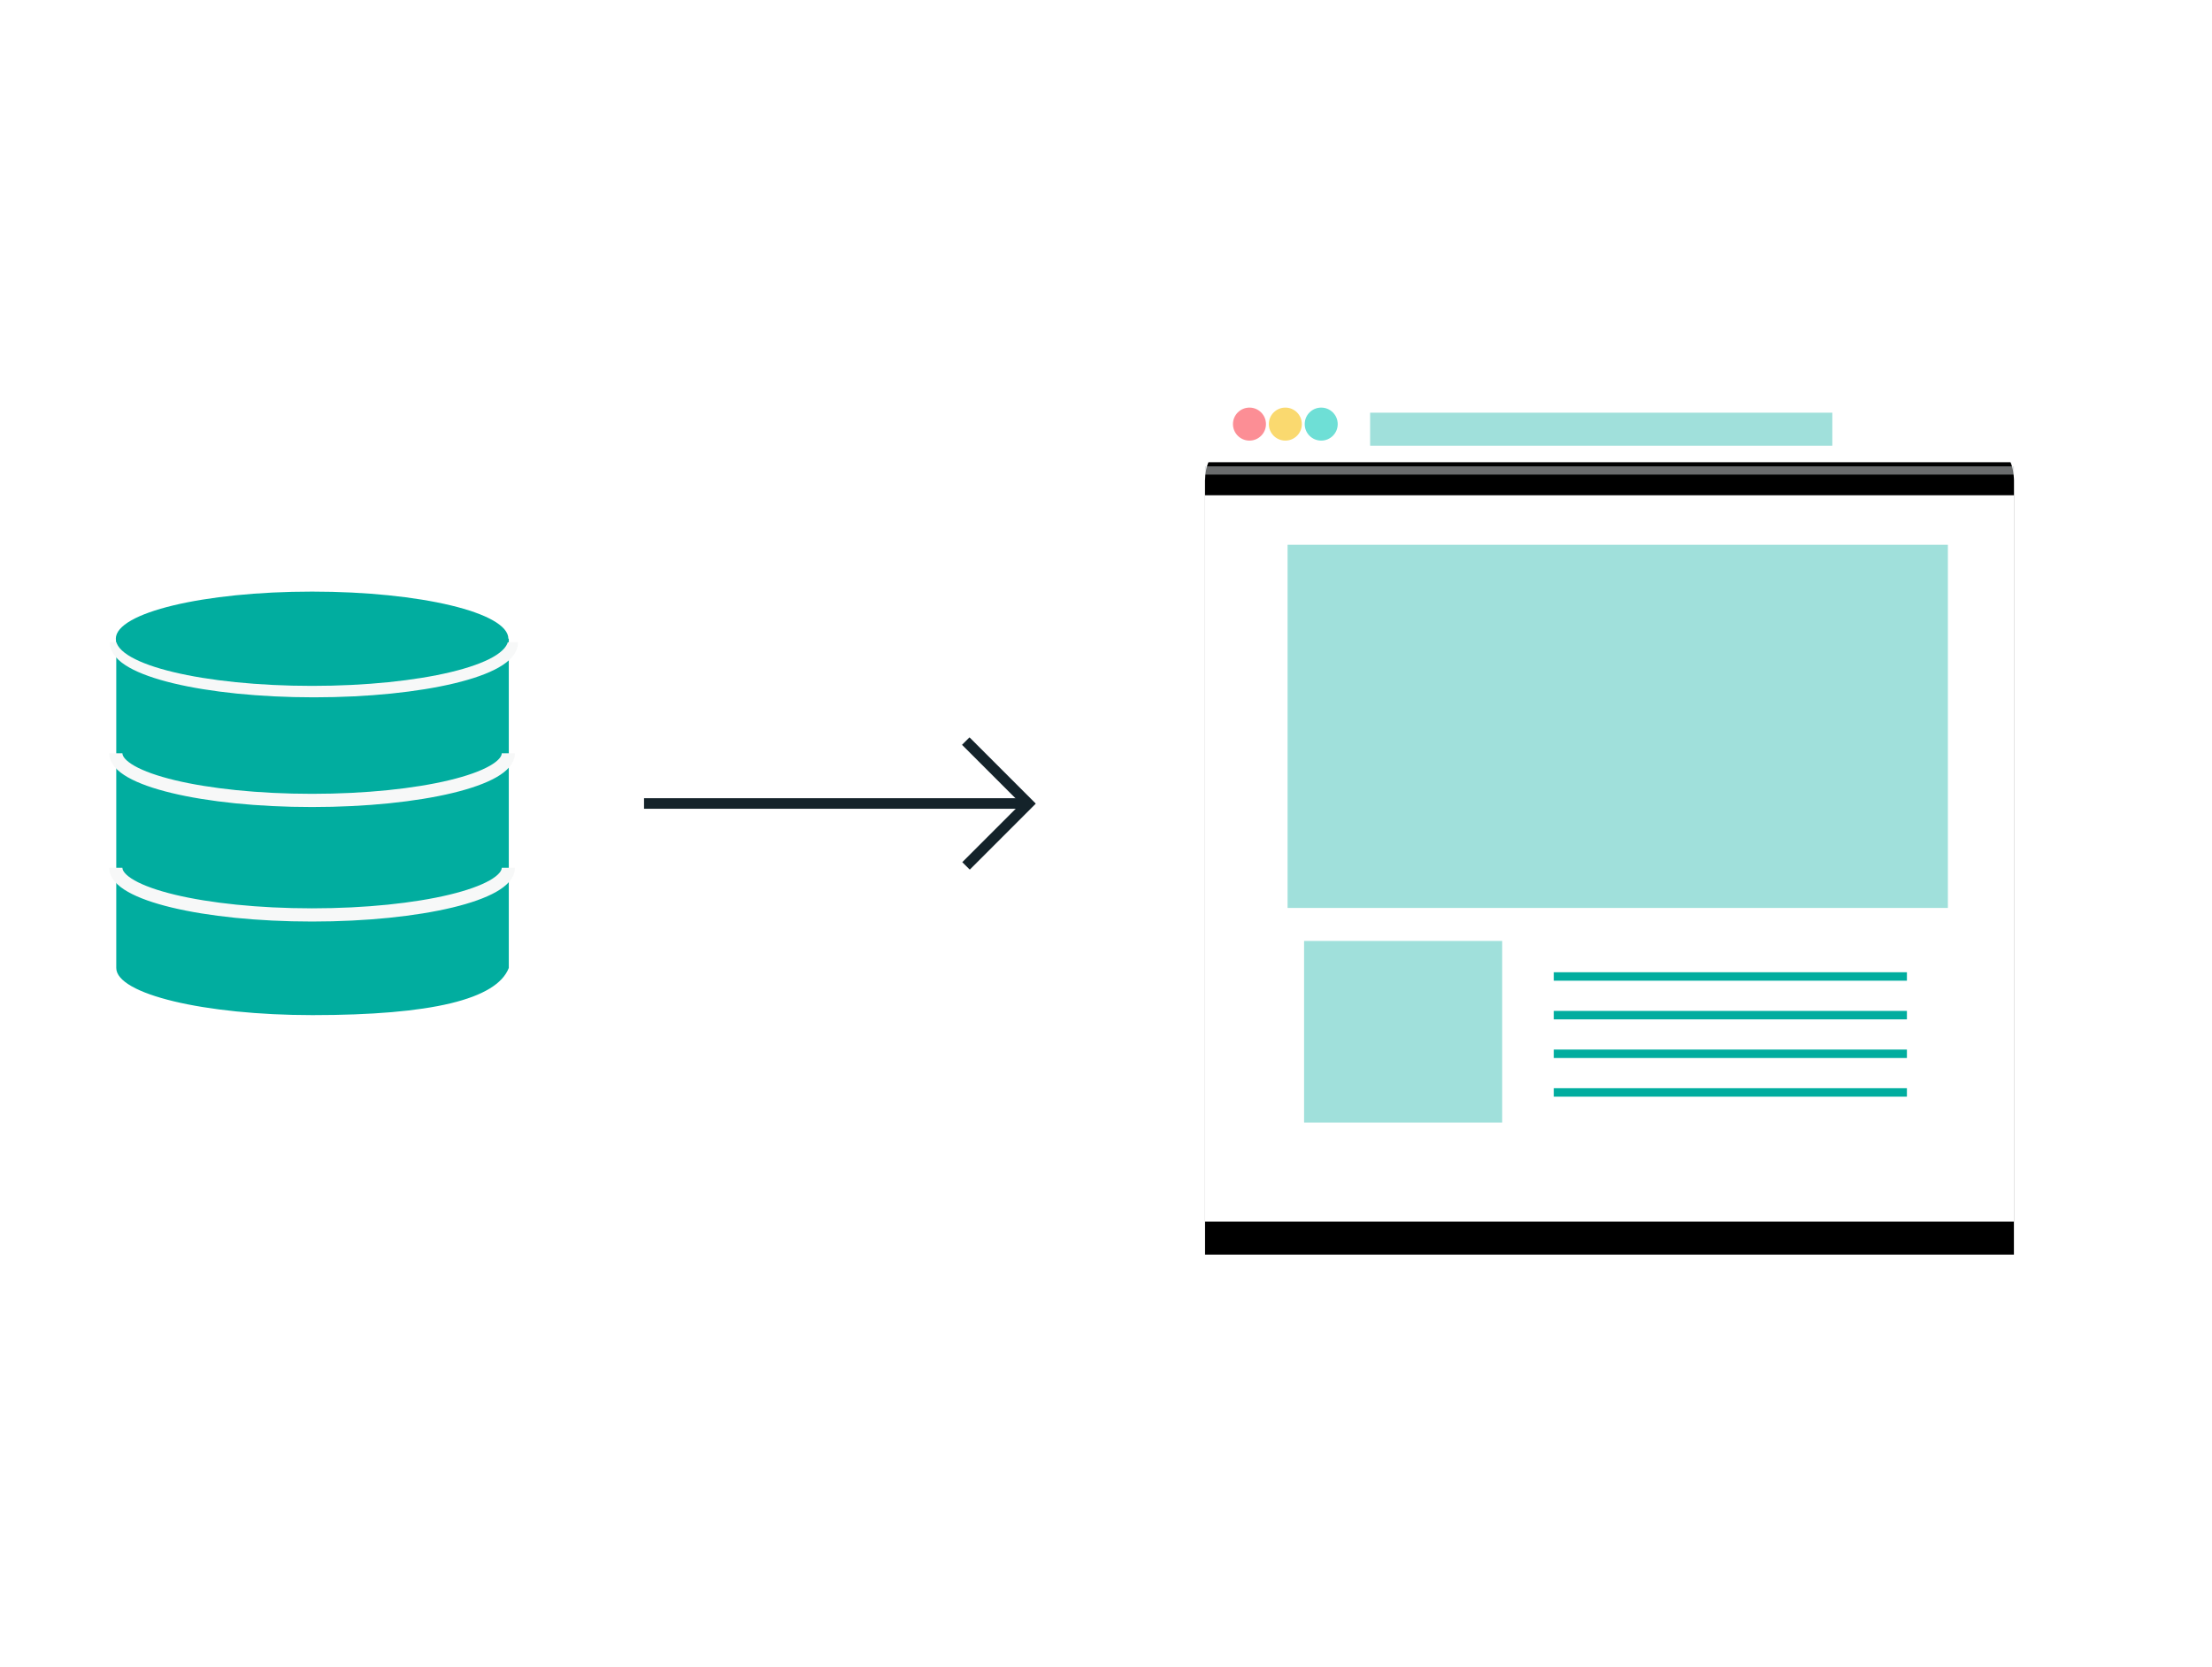 <?xml version="1.0" encoding="UTF-8"?>
<svg width="134px" height="101px" viewBox="0 0 134 101" version="1.1" xmlns="http://www.w3.org/2000/svg" xmlns:xlink="http://www.w3.org/1999/xlink">
    <!-- Generator: Sketch 51.2 (57519) - http://www.bohemiancoding.com/sketch -->
    <title>feature-continuous-deployment-small</title>
    <desc>Created with Sketch.</desc>
    <defs>
        <path d="M3.098,-8.24229573e-13 L45.902,-8.24673663e-13 C47.613,-8.21949008e-13 49,1.387 49,3.098 L49,50 L0,50 L0,3.098 C-2.09507338e-16,1.387 1.387,-8.2524758e-13 3.098,-8.25561841e-13 Z" id="path-1"></path>
        <filter x="-26.5%" y="-22.0%" width="153.1%" height="152.0%" filterUnits="objectBoundingBox" id="filter-2">
            <feOffset dx="0" dy="2" in="SourceAlpha" result="shadowOffsetOuter1"></feOffset>
            <feGaussianBlur stdDeviation="4" in="shadowOffsetOuter1" result="shadowBlurOuter1"></feGaussianBlur>
            <feColorMatrix values="0 0 0 0 0   0 0 0 0 0   0 0 0 0 0  0 0 0 0.068 0" type="matrix" in="shadowBlurOuter1"></feColorMatrix>
        </filter>
        <path d="M3.098,-2.47304399e-11 L45.902,-2.47304399e-11 C47.613,-2.47307542e-11 49,1.387 49,3.098 L49,4 L-1.8189894e-12,4 L-1.8189894e-12,3.098 C-1.81919891e-12,1.387 1.387,-2.47301257e-11 3.098,-2.47304399e-11 Z" id="path-3"></path>
        <filter x="-20.4%" y="-200.0%" width="140.8%" height="600.0%" filterUnits="objectBoundingBox" id="filter-4">
            <feOffset dx="0" dy="2" in="SourceAlpha" result="shadowOffsetOuter1"></feOffset>
            <feGaussianBlur stdDeviation="3" in="shadowOffsetOuter1" result="shadowBlurOuter1"></feGaussianBlur>
            <feColorMatrix values="0 0 0 0 0   0 0 0 0 0   0 0 0 0 0  0 0 0 0.068 0" type="matrix" in="shadowBlurOuter1"></feColorMatrix>
        </filter>
    </defs>
    <g id="feature-continuous-deployment-small" stroke="none" stroke-width="1" fill="none" fill-rule="evenodd">
        <g id="Group-2" transform="translate(7, 24)">
            <g id="Group-27" transform="translate(66, 0)">
                <g id="Rectangle-7">
                    <use fill="black" fill-opacity="1" filter="url(#filter-2)" xlink:href="#path-1"></use>
                    <use fill="#FFFFFF" fill-rule="evenodd" xlink:href="#path-1"></use>
                </g>
                <g id="Group" transform="translate(21, 34)" stroke="#01AD9F" stroke-width="0.512">
                    <path d="M0.125,1.152 L21.518,1.152" id="Path-42"></path>
                    <path d="M0.125,3.494 L21.518,3.494" id="Path-42"></path>
                    <path d="M0.125,5.835 L21.518,5.835" id="Path-42"></path>
                    <path d="M0.125,8.177 L21.518,8.177" id="Path-42"></path>
                </g>
                <rect id="Rectangle-17" fill="#01AD9F" opacity="0.374" x="5" y="9" width="40" height="22"></rect>
                <rect id="Rectangle-3" fill="#01AD9F" opacity="0.374" x="6" y="33" width="12" height="11"></rect>
                <g id="Rectangle-7">
                    <use fill="black" fill-opacity="1" filter="url(#filter-4)" xlink:href="#path-3"></use>
                    <use fill="#FFFFFF" fill-rule="evenodd" xlink:href="#path-3"></use>
                </g>
                <path d="M0,4.5 L49,4.5" id="Path-32" stroke="#C5C9CB" stroke-width="0.5" opacity="0.536"></path>
                <g id="Group-3" transform="translate(2, 1)" opacity="0.569">
                    <circle id="Oval-2" fill="#FA3945" cx="0.691" cy="0.691" r="1"></circle>
                    <circle id="Oval-2" fill="#F6BC02" cx="2.864" cy="0.691" r="1"></circle>
                    <circle id="Oval-2" fill="#00C7B7" cx="5.037" cy="0.691" r="1"></circle>
                </g>
                <rect id="Rectangle-12" fill="#01AD9F" opacity="0.374" x="10" y="1" width="28" height="2"></rect>
            </g>
            <g id="Group-16" transform="translate(0, 11.514)">
                <path d="M0.043,23.122 L0.043,3.179 L23.822,3.179 L23.822,12.374 L23.822,23.122 C23.08,25.027 19.117,25.979 11.933,25.979 C5.366,25.979 0.043,24.7 0.043,23.122 Z" id="Combined-Shape" fill="#01AD9F"></path>
                <path d="M23.795,12.973 C23.795,11.395 18.472,10.116 11.906,10.116 C5.339,10.116 0.016,11.395 0.016,12.973" id="Oval-5" stroke="#F7F8F8" stroke-width="0.8" transform="translate(11.906, 11.545) scale(1, -1) translate(-11.906, -11.545) "></path>
                <path d="M23.908,6.247 C23.908,4.669 18.585,3.39 12.018,3.39 C5.452,3.39 0.129,4.669 0.129,6.247" id="Oval-5" stroke="#F7F8F8" stroke-width="0.96" transform="translate(12.018, 4.819) scale(1, -1) translate(-12.018, -4.819) "></path>
                <path d="M23.795,19.911 C23.795,18.333 18.472,17.054 11.906,17.054 C5.339,17.054 0.016,18.333 0.016,19.911" id="Oval-5" stroke="#F7F8F8" stroke-width="0.8" transform="translate(11.906, 18.482) scale(1, -1) translate(-11.906, -18.482) "></path>
                <ellipse id="Oval-5" fill="#01AD9F" cx="11.906" cy="3.179" rx="11.89" ry="2.856"></ellipse>
            </g>
            <g id="Group-13" transform="translate(31.943, 20.663)" stroke="#14232A" stroke-width="0.64">
                <path d="M0.072,4.01 L23.359,4.01" id="Path-44"></path>
                <polyline id="Rectangle-4" transform="translate(19.569, 4.01) rotate(45) translate(-19.569, -4.01) " points="16.89 1.342 22.249 1.342 22.249 6.677"></polyline>
            </g>
        </g>
    </g>
</svg>